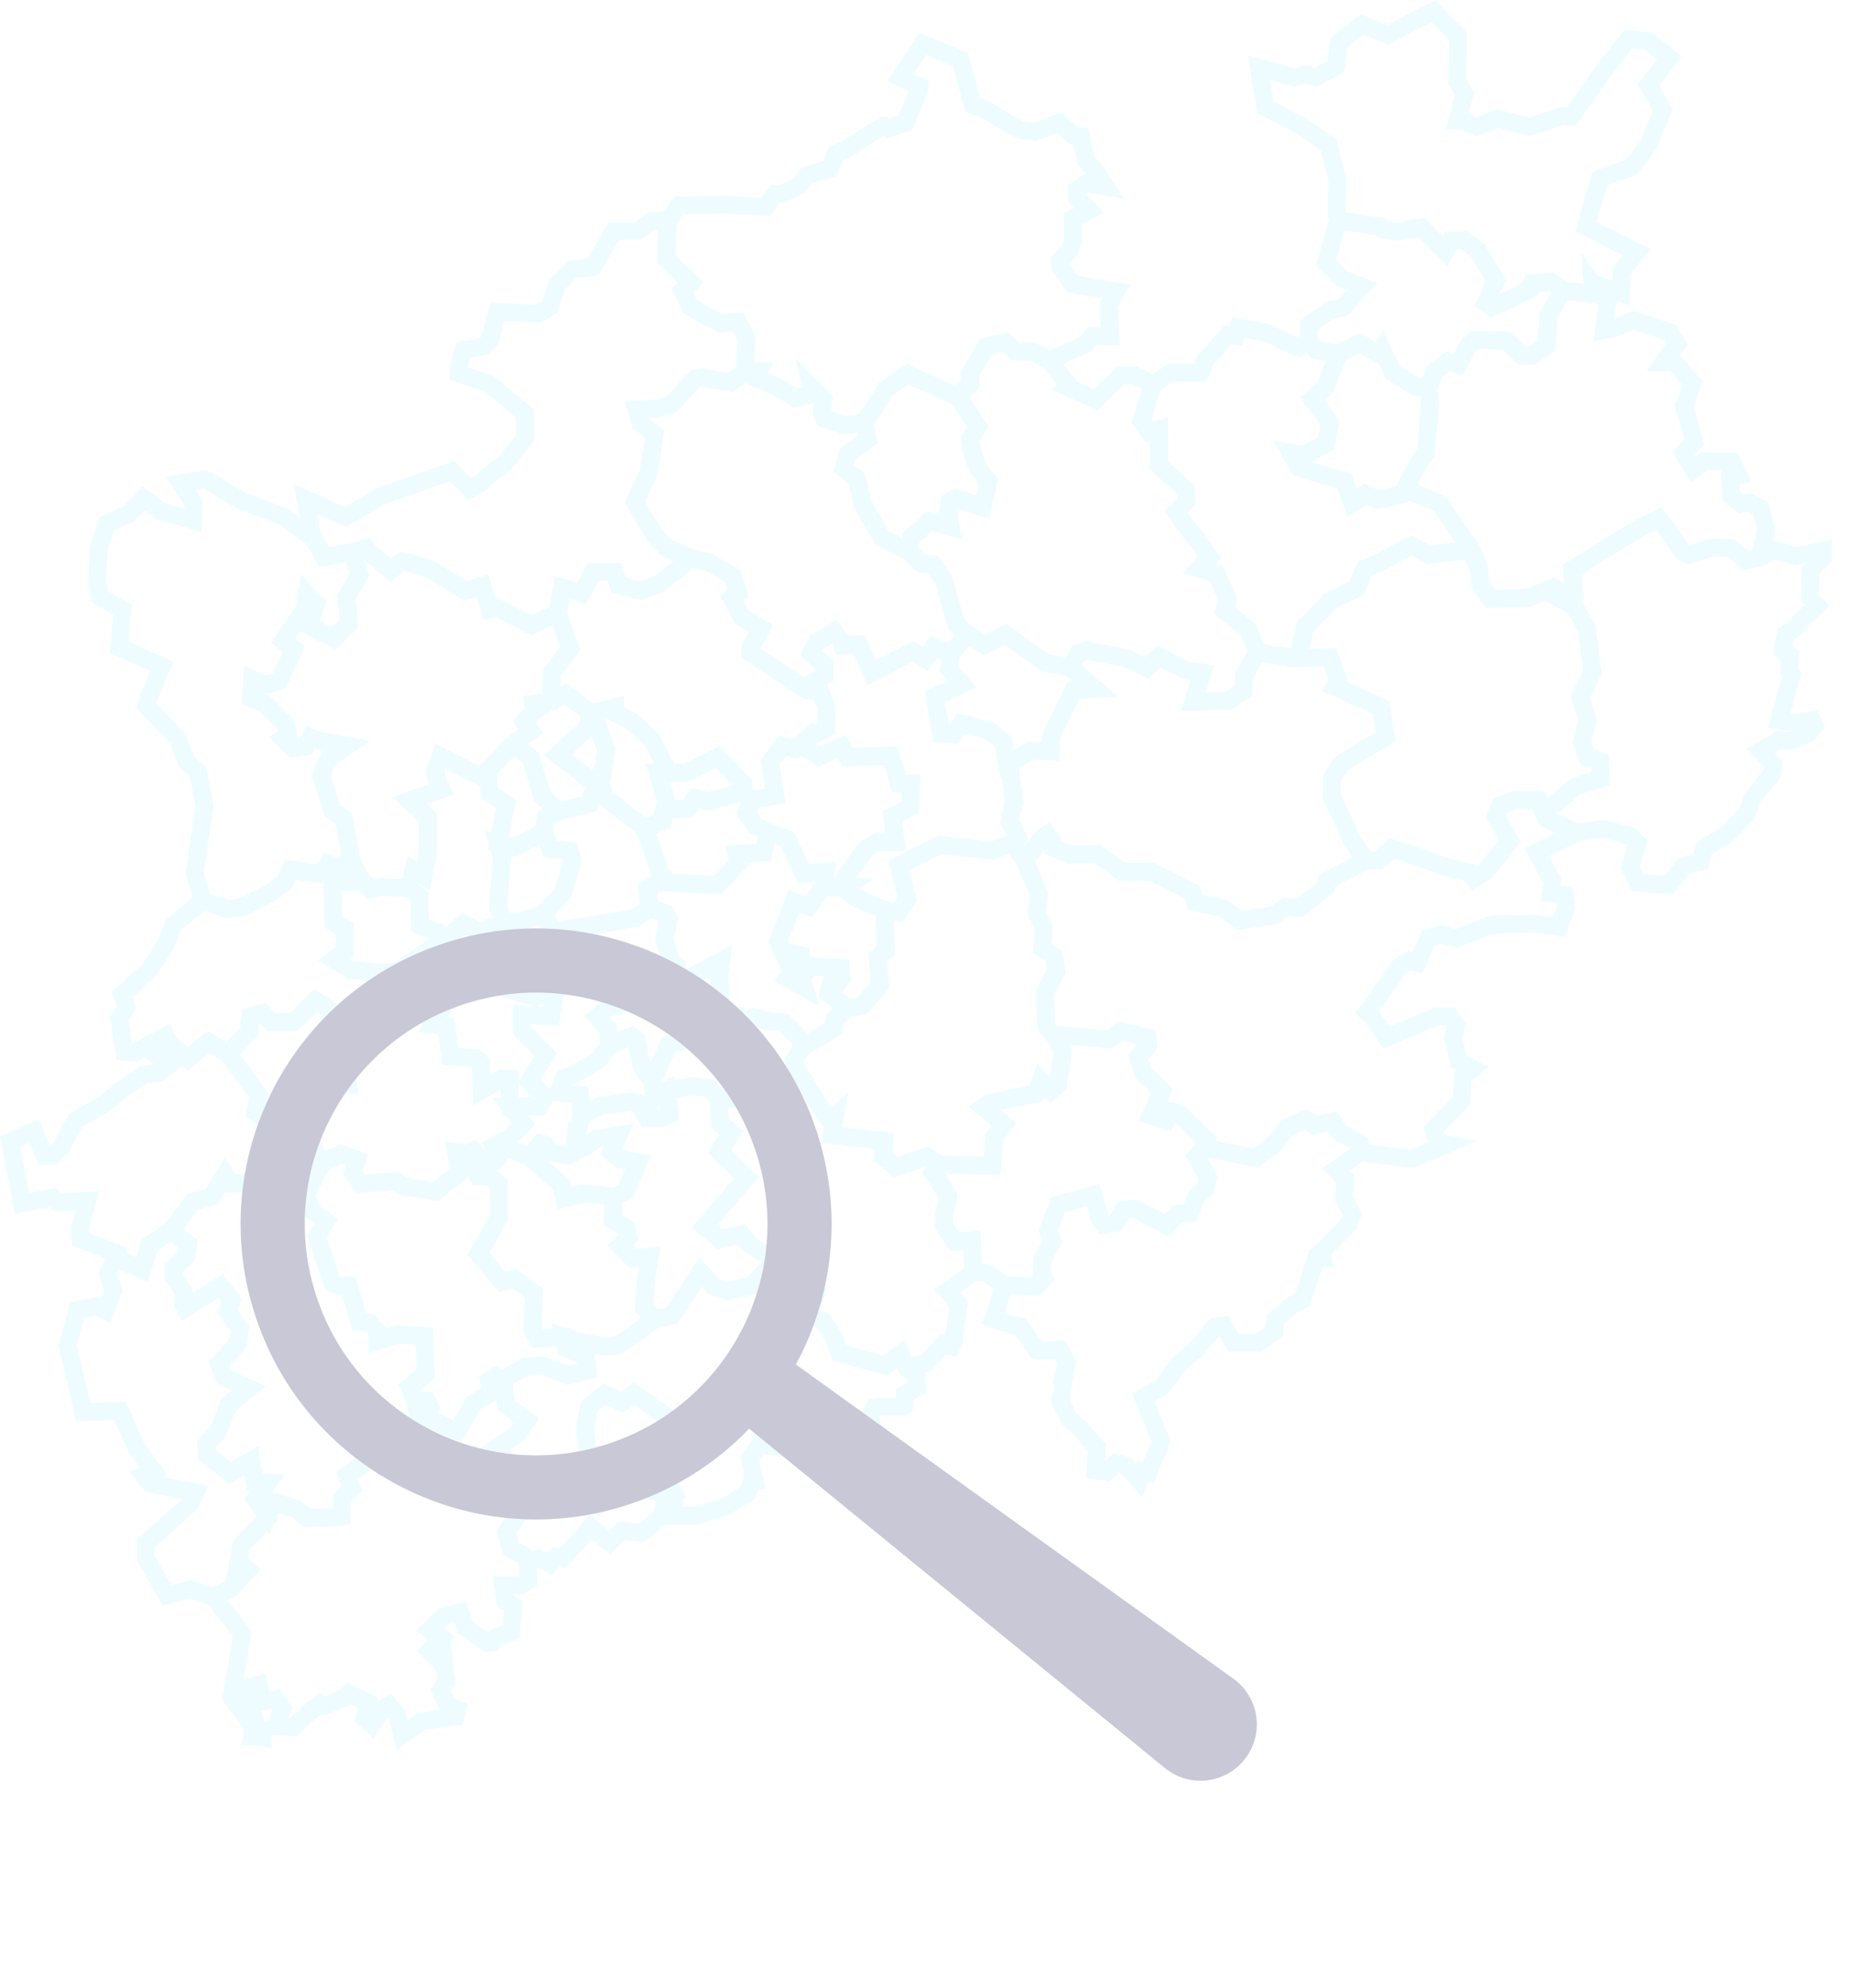 <?xml version="1.0" encoding="UTF-8" standalone="no"?>
<!-- Created with Inkscape (http://www.inkscape.org/) -->

<svg
   width="103.497mm"
   height="111.039mm"
   viewBox="0 0 103.497 111.039"
   version="1.1"
   id="svg962"
   inkscape:version="1.2.2 (b0a8486541, 2022-12-01)"
   sodipodi:docname="abcdj_logo_nrw.svg"
   xmlns:inkscape="http://www.inkscape.org/namespaces/inkscape"
   xmlns:sodipodi="http://sodipodi.sourceforge.net/DTD/sodipodi-0.dtd"
   xmlns="http://www.w3.org/2000/svg"
   xmlns:svg="http://www.w3.org/2000/svg">
  <sodipodi:namedview
     id="namedview964"
     pagecolor="#ffffff"
     bordercolor="#666666"
     borderopacity="1.0"
     inkscape:showpageshadow="2"
     inkscape:pageopacity="0.0"
     inkscape:pagecheckerboard="0"
     inkscape:deskcolor="#d1d1d1"
     inkscape:document-units="mm"
     showgrid="false"
     inkscape:zoom="0.93806818"
     inkscape:cx="511.68988"
     inkscape:cy="385.89945"
     inkscape:window-width="2256"
     inkscape:window-height="1435"
     inkscape:window-x="0"
     inkscape:window-y="0"
     inkscape:window-maximized="1"
     inkscape:current-layer="layer1" />
  <defs
     id="defs959">
    <filter
       y="-0.242"
       height="1.484"
       inkscape:menu-tooltip="Darkens the edge with an inner blur and adds a flexible glow"
       inkscape:menu="Shadows and Glows"
       inkscape:label="Dark and Glow"
       style="color-interpolation-filters:sRGB"
       id="filter59267-0-6-8"
       x="-0.203"
       width="1.406">
      <feGaussianBlur
         stdDeviation="6.144"
         result="result6"
         id="feGaussianBlur59257-4-3-8" />
      <feComposite
         result="result8"
         in="SourceGraphic"
         operator="atop"
         in2="result6"
         id="feComposite59259-0-6-5" />
      <feComposite
         result="result9"
         operator="over"
         in2="SourceAlpha"
         in="result8"
         id="feComposite59261-6-9-2" />
      <feColorMatrix
         values="1 0 0 0 0 0 1 0 0 0 0 0 1 0 0 0 0 0 1 0 "
         result="result10"
         id="feColorMatrix59263-5-1-2" />
      <feBlend
         in="result10"
         mode="normal"
         in2="result6"
         id="feBlend59265-3-0-8" />
    </filter>
  </defs>
  <g
     inkscape:label="Layer 1"
     inkscape:groupmode="layer"
     id="layer1"
     transform="translate(-12.026,-46.507)">
    <g
       transform="matrix(0.028,0,0,0.028,12.512,47.045)"
       id="layer1-8-4-5-1-5-0"
       style="display:inline;opacity:0.835;fill:none;fill-opacity:1;stroke:#ecfcff;stroke-width:35.768;stroke-miterlimit:3.85;stroke-dasharray:none;stroke-opacity:1">
      <polygon
         points="1651.283,5524.602 1675.815,5531.143 1698.71,5511.519 1737.961,5490.259 1739.594,5447.738 1726.512,5416.664 1700.347,5413.393 1692.168,5408.492 1587.505,5339.804 1587.505,5328.353 1608.765,5290.739 1569.514,5267.845 1549.89,5230.231 1562.973,5220.419 1553.161,5187.713 1507.368,5159.911 1468.12,5150.098 1407.613,5200.795 1368.362,5215.51 1324.205,5204.066 1316.031,5177.895 1273.509,5177.895 1250.615,5220.419 1219.542,5210.607 1211.364,5208.968 1203.189,5259.667 1227.72,5329.992 1191.739,5379.049 1188.468,5436.292 1217.904,5421.573 1266.968,5457.549 1266.831,5458.639 1263.698,5486.988 1203.189,5542.589 1278.417,5601.465 1288.228,5603.102 1299.675,5531.143 1271.876,5459.187 1317.665,5447.738 1317.665,5459.187 1350.373,5475.538 1391.259,5513.152 1423.966,5578.57 1458.309,5578.57 1522.09,5547.497 1572.786,5599.832 1571.153,5616.183 1590.777,5632.538 1636.57,5624.359 1626.753,5557.308 "
         transform="translate(-107.745,-4056.293)"
         id="polygon701-4-7-7-2-8-8"
         style="fill:none;fill-opacity:1;stroke:#ecfcff;stroke-width:35.768;stroke-miterlimit:3.85;stroke-dasharray:none;stroke-opacity:1" />
      <polygon
         points="3726.596,5148.46 3702.065,5174.626 3700.43,5228.597 3715.147,5244.952 3680.806,5277.658 3675.9,5287.468 3653.004,5302.188 3646.464,5334.894 3661.179,5344.709 3659.547,5375.778 3664.45,5382.319 3639.923,5473.907 3682.44,5480.447 3688.982,5475.538 3690.619,5475.538 3705.335,5473.907 3710.243,5483.717 3697.16,5500.072 3662.817,5514.791 3639.923,5513.152 3602.307,5534.416 3628.473,5562.215 3625.202,5580.204 3585.951,5629.267 3574.506,5661.974 3533.622,5702.859 3489.466,5729.027 3482.924,5755.192 3448.582,5765.002 3419.141,5802.618 3356.999,5797.712 3342.28,5766.639 3356.999,5719.215 3342.28,5704.497 3288.312,5689.774 3235.979,5697.954 3177.103,5671.791 3170.563,5658.704 3232.707,5606.373 3283.404,5590.017 3281.771,5555.675 3257.24,5547.497 3245.79,5516.425 3257.24,5473.907 3242.52,5428.113 3267.051,5377.416 3255.603,5290.739 3235.979,5256.394 3231.074,5246.583 3226.167,5172.992 3361.904,5089.585 3399.518,5071.598 3448.582,5138.648 3460.027,5143.557 3505.819,5128.838 3543.433,5130.47 3572.869,5155.001 3600.672,5148.46 3628.473,5133.743 3674.262,5146.827 3726.596,5135.379 "
         transform="translate(-107.745,-4056.293)"
         id="polygon703-9-5-4-2-3"
         style="fill:none;fill-opacity:1;stroke:#ecfcff;stroke-width:35.768;stroke-miterlimit:3.85;stroke-dasharray:none;stroke-opacity:1" />
      <polygon
         points="3041.366,5174.626 3043.004,5200.795 3064.264,5231.867 3136.218,5230.231 3190.19,5208.968 3201.635,5217.148 3191.822,5225.326 3231.074,5246.583 3235.979,5256.394 3255.603,5290.739 3267.051,5377.416 3242.52,5428.113 3257.24,5473.907 3245.79,5516.425 3257.24,5547.497 3281.771,5555.675 3283.404,5590.017 3232.707,5606.373 3170.563,5658.704 3159.117,5632.538 3111.691,5632.538 3082.252,5643.986 3074.076,5665.245 3101.875,5714.306 3054.449,5774.814 3031.555,5789.537 3023.38,5778.085 2985.766,5769.913 2892.548,5737.204 2868.015,5729.027 2840.214,5753.557 2814.048,5753.557 2787.882,5714.306 2746.998,5624.359 2746.998,5590.017 2764.985,5560.582 2854.932,5506.611 2845.122,5447.738 2753.541,5406.853 2760.081,5395.407 2743.728,5347.98 2678.311,5349.613 2694.664,5285.835 2745.362,5235.137 2796.058,5210.607 2812.345,5172.992 2812.411,5172.992 2850.025,5155.001 2879.465,5138.648 2905.629,5125.566 2939.972,5143.557 3025.013,5133.743 "
         transform="translate(-107.745,-4056.293)"
         id="polygon705-7-0-6-1-2"
         style="fill:none;fill-opacity:1;stroke:#ecfcff;stroke-width:35.768;stroke-miterlimit:3.85;stroke-dasharray:none;stroke-opacity:1" />
      <polygon
         points="3613.754,5094.492 3600.672,5148.46 3572.869,5155.001 3543.433,5130.47 3505.819,5128.838 3460.027,5143.557 3448.582,5138.648 3399.518,5071.598 3361.904,5089.585 3226.167,5172.992 3231.074,5246.583 3191.822,5225.326 3201.635,5217.148 3190.19,5208.968 3136.218,5230.231 3064.264,5231.867 3043.004,5200.795 3041.366,5174.626 3025.013,5133.743 3023.38,5130.47 2962.868,5042.162 2905.629,5017.632 2887.64,5022.537 2923.619,4953.849 2935.065,4940.767 2943.244,4836.102 2938.337,4811.571 2953.055,4777.228 2979.221,4757.603 2998.848,4764.143 3018.472,4728.163 3031.555,4715.082 3095.334,4716.718 3126.406,4746.154 3146.034,4746.154 3175.47,4726.532 3178.74,4667.656 3208.177,4616.958 3268.689,4623.5 3267.051,4602.239 3296.487,4641.492 3289.946,4695.458 3314.478,4690.552 3348.821,4675.833 3422.413,4700.366 3435.499,4723.259 3409.331,4759.238 3430.591,4759.238 3466.568,4801.758 3450.215,4845.916 3469.838,4919.505 3448.582,4940.767 3468.204,4973.473 3489.466,4957.122 3545.067,4957.122 3558.153,4984.92 3541.796,4988.192 3543.433,5025.805 3563.056,5042.162 3579.41,5038.889 3602.307,5050.338 "
         transform="translate(-107.745,-4056.293)"
         id="polygon707-2-5-7-6-3"
         style="fill:none;fill-opacity:1;stroke:#ecfcff;stroke-width:35.768;stroke-miterlimit:3.85;stroke-dasharray:none;stroke-opacity:1" />
      <polygon
         points="3340.643,4558.084 3325.927,4577.712 3324.29,4621.867 3267.051,4602.239 3268.689,4623.5 3208.177,4616.958 3183.645,4598.969 3146.034,4602.239 3142.759,4613.688 3087.159,4641.492 3065.898,4649.667 3054.449,4641.492 3074.076,4595.698 3038.096,4536.826 3010.294,4515.566 2984.128,4517.199 2972.679,4538.459 2925.255,4491.036 2877.827,4499.212 2848.391,4494.303 2845.122,4489.4 2760.081,4476.313 2756.811,4463.232 2758.444,4397.813 2740.458,4325.86 2691.394,4291.517 2614.532,4250.632 2601.446,4172.133 2671.77,4191.758 2696.302,4185.216 2715.925,4191.758 2755.174,4168.865 2761.714,4121.437 2807.508,4085.457 2858.204,4106.717 2949.785,4059.293 2998.848,4109.99 2997.211,4199.936 3011.93,4224.464 2997.211,4278.433 3008.659,4278.433 3036.462,4289.879 3065.898,4278.433 3077.347,4273.526 3141.126,4289.879 3208.177,4268.621 3224.53,4270.257 3285.042,4183.581 3339.008,4114.894 3379.894,4119.799 3420.779,4152.505 3378.258,4206.477 3407.696,4255.537 3379.894,4322.591 3358.634,4353.662 3342.28,4371.651 3281.771,4392.911 3253.968,4489.4 3355.362,4540.096 "
         transform="translate(-107.745,-4056.293)"
         id="polygon709-0-5-5-0-9"
         style="fill:none;fill-opacity:1;stroke:#ecfcff;stroke-width:35.768;stroke-miterlimit:3.85;stroke-dasharray:none;stroke-opacity:1" />
      <polygon
         points="3074.076,4595.698 3054.449,4641.492 3065.898,4649.667 3087.159,4641.492 3142.759,4613.688 3146.034,4602.239 3183.645,4598.969 3208.177,4616.958 3178.74,4667.656 3175.47,4726.532 3146.034,4746.154 3126.406,4746.154 3095.334,4716.718 3031.555,4715.082 3018.472,4728.163 2998.848,4764.143 2979.221,4757.603 2953.055,4777.228 2938.337,4811.571 2913.808,4808.299 2869.654,4780.498 2846.755,4733.072 2840.214,4742.884 2802.6,4721.623 2760.081,4742.884 2717.56,4736.343 2699.572,4718.353 2701.207,4685.647 2742.091,4656.208 2768.257,4651.303 2807.508,4608.786 2766.622,4592.428 2735.55,4561.354 2760.081,4476.313 2845.122,4489.4 2848.391,4494.303 2877.827,4499.212 2925.255,4491.036 2972.679,4538.459 2984.128,4517.199 3010.294,4515.566 3038.096,4536.826 "
         transform="translate(-107.745,-4056.293)"
         id="polygon711-1-8-5-8-9"
         style="fill:none;fill-opacity:1;stroke:#ecfcff;stroke-width:35.768;stroke-miterlimit:3.85;stroke-dasharray:none;stroke-opacity:1" />
      <polygon
         points="2923.619,4953.849 2887.64,5022.537 2838.579,5033.985 2814.048,5022.537 2787.882,5040.527 2771.527,4996.371 2681.581,4970.203 2665.228,4940.767 2693.029,4945.673 2735.55,4921.142 2743.728,4880.258 2707.747,4832.831 2733.913,4809.933 2760.081,4742.884 2802.6,4721.623 2840.214,4742.884 2846.755,4733.072 2869.654,4780.498 2913.808,4808.299 2938.337,4811.571 2943.244,4836.102 2935.065,4940.767 "
         transform="translate(-107.745,-4056.293)"
         id="polygon713-2-4-0-4-1"
         style="fill:none;fill-opacity:1;stroke:#ecfcff;stroke-width:35.768;stroke-miterlimit:3.85;stroke-dasharray:none;stroke-opacity:1" />
      <polygon
         points="2382.306,4898.249 2367.586,4876.987 2390.481,4803.392 2426.462,4780.498 2467.346,4780.498 2485.333,4780.498 2493.511,4757.603 2539.304,4705.269 2555.657,4706.907 2560.562,4690.552 2616.166,4700.366 2660.321,4721.623 2679.945,4729.799 2699.572,4718.353 2717.56,4736.343 2760.081,4742.884 2733.913,4809.933 2707.747,4832.831 2743.728,4880.258 2735.55,4921.142 2693.029,4945.673 2665.228,4940.767 2681.581,4970.203 2771.527,4996.371 2787.882,5040.527 2814.048,5022.537 2838.579,5033.985 2887.64,5022.537 2905.629,5017.632 2962.868,5042.162 3023.38,5130.47 3025.013,5133.743 2939.972,5143.557 2905.629,5125.566 2879.465,5138.648 2850.025,5155.001 2812.411,5172.992 2812.345,5172.992 2796.058,5210.607 2745.362,5235.137 2694.664,5285.835 2678.311,5349.613 2627.614,5343.074 2598.175,5338.166 2580.188,5292.375 2532.763,5254.762 2539.304,5231.867 2516.405,5181.169 2482.062,5171.354 2503.323,5148.46 2436.273,5058.516 2457.534,5037.254 2455.896,5014.358 2401.929,4965.298 2401.929,4893.339 "
         transform="translate(-107.745,-4056.293)"
         id="polygon715-1-7-5-7-2"
         style="fill:none;fill-opacity:1;stroke:#ecfcff;stroke-width:35.768;stroke-miterlimit:3.85;stroke-dasharray:none;stroke-opacity:1" />
      <polygon
         points="1983.27,5370.805 1986.541,5341.435 2020.884,5302.188 2055.227,5323.449 2096.113,5302.188 2176.244,5359.426 2225.308,5367.603 2276.005,5411.759 2231.848,5413.393 2187.695,5504.975 2186.058,5536.047 2146.808,5534.416 2102.654,5558.946 2099.383,5560.582 2091.204,5516.425 2065.04,5495.164 2007.801,5480.447 1993.082,5501.705 1966.917,5500.072 1955.468,5426.48 2009.436,5401.947 "
         transform="translate(-107.745,-4056.293)"
         id="polygon717-2-0-2-8-7"
         style="fill:none;fill-opacity:1;stroke:#ecfcff;stroke-width:35.768;stroke-miterlimit:3.85;stroke-dasharray:none;stroke-opacity:1" />
      <polygon
         points="2598.175,5338.166 2572.009,5385.594 2570.373,5415.031 2540.937,5434.652 2470.616,5436.292 2488.604,5379.049 2455.896,5374.144 2401.929,5346.344 2377.399,5369.239 2336.514,5349.613 2258.014,5334.894 2241.662,5339.804 2225.308,5367.603 2176.244,5359.426 2096.113,5302.188 2055.227,5323.449 2020.884,5302.188 1997.987,5282.563 1973.457,5195.886 1952.196,5163.179 1929.302,5161.544 1903.134,5135.379 1908.042,5109.213 1944.018,5076.501 1986.541,5087.953 1981.633,5061.787 1984.904,5037.254 1996.352,5030.713 2050.32,5048.703 2061.77,4996.371 2040.508,4970.203 2029.059,4935.862 2025.789,4912.965 2040.508,4888.433 2002.893,4829.561 2025.789,4801.758 2024.155,4785.406 2056.862,4728.163 2096.113,4719.991 2115.737,4737.98 2150.081,4737.98 2182.787,4755.965 2217.13,4798.488 2213.862,4806.664 2276.005,4834.465 2326.701,4785.406 2352.867,4785.406 2390.481,4803.392 2367.586,4876.987 2382.306,4898.249 2401.929,4893.339 2401.929,4965.298 2455.896,5014.358 2457.534,5037.254 2436.273,5058.516 2503.323,5148.46 2482.062,5171.354 2516.405,5181.169 2539.304,5231.867 2532.763,5254.762 2580.188,5292.375 "
         transform="translate(-107.745,-4056.293)"
         id="polygon719-4-8-0-1-7"
         style="fill:none;fill-opacity:1;stroke:#ecfcff;stroke-width:35.768;stroke-miterlimit:3.85;stroke-dasharray:none;stroke-opacity:1" />
      <polygon
         points="2096.113,4719.991 2056.862,4728.163 2024.155,4785.406 2025.789,4801.758 2002.893,4829.561 1901.5,4783.769 1857.345,4813.208 1836.085,4847.546 1813.189,4880.258 1773.938,4885.163 1734.691,4872.081 1729.783,4858.997 1733.053,4832.831 1710.159,4809.933 1713.431,4823.021 1677.452,4831.196 1639.839,4808.299 1597.319,4790.309 1603.86,4777.228 1576.056,4777.228 1579.327,4711.812 1562.973,4679.105 1528.63,4682.375 1487.746,4661.116 1466.485,4648.033 1451.768,4616.958 1468.12,4600.606 1419.058,4553.178 1422.329,4476.313 1445.227,4446.878 1530.268,4445.245 1538.444,4445.245 1616.943,4450.147 1636.57,4423.984 1649.653,4423.984 1685.628,4405.995 1700.347,4386.371 1746.137,4373.288 1757.585,4343.848 1782.116,4332.4 1842.626,4293.151 1849.166,4289.879 1854.075,4288.249 1862.249,4293.151 1896.592,4281.705 1922.76,4219.561 1924.396,4209.749 1886.781,4191.758 1930.936,4124.708 2006.163,4155.776 2030.696,4245.724 2065.04,4260.444 2097.747,4281.705 2127.185,4296.42 2154.984,4299.692 2204.048,4281.705 2231.848,4307.871 2246.57,4309.504 2256.382,4356.929 2272.734,4374.92 2295.629,4409.263 2256.382,4402.722 2238.391,4415.804 2238.391,4432.159 2262.922,4456.691 2230.214,4473.044 2230.214,4518.835 2225.308,4535.188 2204.048,4558.084 2205.685,4571.168 2230.214,4603.875 2316.889,4618.596 2302.17,4644.76 2305.441,4708.541 2269.464,4706.907 2256.382,4723.259 2182.787,4755.965 2150.081,4737.98 2115.737,4737.98 "
         transform="translate(-107.745,-4056.293)"
         id="polygon721-5-6-7-7-6"
         style="fill:none;fill-opacity:1;stroke:#ecfcff;stroke-width:35.768;stroke-miterlimit:3.85;stroke-dasharray:none;stroke-opacity:1" />
      <polygon
         points="1901.5,4783.769 2002.893,4829.561 2040.508,4888.433 2025.789,4912.965 2029.059,4935.862 2040.508,4970.203 2061.77,4996.371 2050.32,5048.703 1996.352,5030.713 1984.904,5037.254 1981.633,5061.787 1986.541,5087.953 1944.018,5076.501 1908.042,5109.213 1903.134,5135.379 1890.051,5130.47 1849.166,5109.213 1811.552,5042.162 1800.106,4993.098 1773.938,4971.838 1780.48,4944.038 1821.364,4912.965 1813.189,4880.258 1836.085,4847.546 1857.345,4813.208 "
         transform="translate(-107.745,-4056.293)"
         id="polygon723-4-1-7-0-1"
         style="fill:none;fill-opacity:1;stroke:#ecfcff;stroke-width:35.768;stroke-miterlimit:3.85;stroke-dasharray:none;stroke-opacity:1" />
      <polygon
         points="1829.543,5379.049 1803.378,5321.812 1770.668,5325.083 1767.398,5315.27 1754.315,5297.28 1719.971,5318.542 1708.522,5339.804 1734.691,5364.333 1734.691,5385.594 1692.168,5408.492 1587.505,5339.804 1587.505,5328.353 1608.765,5290.739 1569.514,5267.845 1549.89,5230.231 1562.973,5220.419 1553.161,5187.713 1507.368,5159.911 1468.12,5150.098 1420.695,5130.47 1397.8,5107.577 1356.916,5038.889 1384.715,4978.379 1396.164,4903.152 1368.362,4881.89 1360.187,4854.092 1396.164,4852.456 1428.873,4844.277 1477.934,4791.947 1491.016,4790.309 1548.253,4800.122 1576.056,4777.228 1603.86,4777.228 1597.319,4790.309 1639.839,4808.299 1677.452,4831.196 1713.431,4823.021 1710.159,4809.933 1733.053,4832.831 1729.783,4858.997 1734.691,4872.081 1773.938,4885.163 1813.189,4880.258 1821.364,4912.965 1780.48,4944.038 1773.938,4971.838 1800.106,4993.098 1811.552,5042.162 1849.166,5109.213 1890.051,5130.47 1903.134,5135.379 1929.302,5161.544 1952.196,5163.179 1973.457,5195.886 1997.987,5282.563 2020.884,5302.188 1986.541,5341.435 1952.196,5328.353 1935.844,5351.25 1911.313,5336.533 "
         transform="translate(-107.745,-4056.293)"
         id="polygon725-0-6-9-4-4"
         style="fill:none;fill-opacity:1;stroke:#ecfcff;stroke-width:35.768;stroke-miterlimit:3.85;stroke-dasharray:none;stroke-opacity:1" />
      <polygon
         points="1073.992,5886.022 1049.461,5897.469 1015.118,5879.482 980.776,5908.92 972.596,5902.375 928.44,5882.753 926.807,5825.51 907.183,5809.159 915.361,5773.18 934.984,5784.625 943.16,5742.108 943.16,5666.88 907.183,5634.174 970.963,5611.278 957.881,5578.57 969.325,5545.859 1020.027,5572.027 1064.181,5593.291 1067.452,5619.456 1100.157,5640.715 1083.804,5719.215 1091.98,5745.38 1083.804,5846.773 1096.887,5882.753 "
         transform="translate(-107.745,-4056.293)"
         id="polygon737-4-4-7-6-0"
         style="fill:none;fill-opacity:1;stroke:#ecfcff;stroke-width:35.768;stroke-miterlimit:3.85;stroke-dasharray:none;stroke-opacity:1" />
      <polygon
         points="1173.75,5861.492 1096.887,5882.753 1083.804,5846.773 1091.98,5745.38 1083.804,5719.215 1116.511,5727.389 1175.386,5696.314 1188.468,5730.659 1226.083,5733.929 1232.624,5753.557 1213.001,5818.97 "
         transform="translate(-107.745,-4056.293)"
         id="polygon739-4-3-5-9-5"
         style="fill:none;fill-opacity:1;stroke:#ecfcff;stroke-width:35.768;stroke-miterlimit:3.85;stroke-dasharray:none;stroke-opacity:1" />
      <polygon
         points="1100.157,5640.715 1067.452,5619.456 1064.181,5593.291 1064.181,5572.027 1114.878,5521.332 1149.221,5549.134 1172.115,5625.997 1204.821,5655.43 1178.657,5668.515 1175.386,5696.314 1116.511,5727.389 1083.804,5719.215 "
         transform="translate(-107.745,-4056.293)"
         id="polygon741-6-5-3-5-8"
         style="fill:none;fill-opacity:1;stroke:#ecfcff;stroke-width:35.768;stroke-miterlimit:3.85;stroke-dasharray:none;stroke-opacity:1" />
      <polygon
         points="1114.878,5521.332 1149.221,5495.164 1136.134,5477.176 1155.762,5455.916 1154.125,5441.198 1188.468,5436.292 1217.904,5421.573 1266.968,5457.549 1266.831,5458.639 1263.698,5486.988 1203.189,5542.589 1278.417,5601.465 1265.333,5640.715 1204.821,5655.43 1172.115,5625.997 1149.221,5549.134 "
         transform="translate(-107.745,-4056.293)"
         id="polygon743-4-5-9-3-7"
         style="fill:none;fill-opacity:1;stroke:#ecfcff;stroke-width:35.768;stroke-miterlimit:3.85;stroke-dasharray:none;stroke-opacity:1" />
      <polygon
         points="1356.916,5868.033 1270.238,5882.753 1195.01,5894.2 1173.75,5861.492 1213.001,5818.97 1232.624,5753.557 1226.083,5733.929 1188.468,5730.659 1175.386,5696.314 1178.657,5668.515 1204.821,5655.43 1265.333,5640.715 1278.417,5601.465 1288.228,5603.102 1298.041,5627.627 1376.539,5689.774 1407.613,5779.723 1401.07,5799.346 1381.445,5810.794 1386.352,5850.042 "
         transform="translate(-107.745,-4056.293)"
         id="polygon745-1-1-9-2-2"
         style="fill:none;fill-opacity:1;stroke:#ecfcff;stroke-width:35.768;stroke-miterlimit:3.85;stroke-dasharray:none;stroke-opacity:1" />
      <polygon
         points="2379.035,6106.8 2325.065,6093.718 2302.17,6110.071 2205.685,6101.894 2199.14,6111.708 2177.882,6085.542 2174.612,6018.491 2197.506,5974.334 2192.597,5944.896 2169.704,5928.542 2172.974,5889.293 2158.255,5858.223 2163.163,5820.608 2133.727,5751.92 2171.341,5706.127 2179.516,5701.224 2189.328,5714.306 2190.964,5727.389 2223.671,5742.108 2280.91,5740.47 2328.338,5776.453 2387.211,5776.453 2468.979,5817.335 2473.887,5836.961 2529.488,5848.412 2563.832,5872.94 2630.885,5863.125 2657.051,5845.138 2683.216,5848.412 2735.55,5805.888 2737.186,5794.441 2814.048,5753.557 2840.214,5753.557 2868.015,5729.027 2892.548,5737.204 2985.766,5769.913 3023.38,5778.085 3031.555,5789.537 3054.449,5774.814 3101.875,5714.306 3074.076,5665.245 3082.252,5643.986 3111.691,5632.538 3159.117,5632.538 3170.563,5658.704 3177.103,5671.791 3235.979,5697.954 3155.847,5737.204 3186.919,5794.441 3183.645,5818.97 3211.447,5822.244 3214.717,5846.773 3200.002,5886.022 3152.576,5879.482 3067.536,5881.118 2995.577,5908.92 2964.505,5900.74 2939.972,5908.92 2917.078,5957.981 2900.725,5953.073 2882.735,5964.522 2832.039,6036.476 2817.319,6056.104 2828.768,6067.551 2856.567,6106.8 2956.326,6064.278 2982.495,6064.278 2995.577,6082.269 2989.036,6106.8 3000.482,6154.228 3028.285,6168.948 3008.659,6185.3 3005.389,6232.721 2949.785,6289.963 2957.963,6316.128 2975.951,6319.402 2930.161,6339.029 2905.629,6348.834 2804.237,6335.753 2802.6,6317.765 2763.352,6296.504 2748.631,6273.607 2711.018,6281.785 2694.664,6270.34 2657.051,6286.697 2634.156,6317.765 2594.905,6347.206 2491.877,6325.948 2496.782,6311.225 2441.177,6257.258 2424.825,6253.985 2416.649,6271.976 2385.576,6262.163 2408.471,6213.098 2370.858,6177.124 2361.045,6146.047 2380.669,6121.519 "
         transform="translate(-107.745,-4056.293)"
         id="polygon1173-5-9-4-9-6"
         style="fill:none;fill-opacity:1;stroke:#ecfcff;stroke-width:35.768;stroke-miterlimit:3.85;stroke-dasharray:none;stroke-opacity:1" />
      <polygon
         points="2114.099,5639.078 2102.654,5558.946 2146.808,5534.416 2186.058,5536.047 2187.695,5504.975 2231.848,5413.393 2276.005,5411.759 2225.308,5367.603 2241.662,5339.804 2258.014,5334.894 2336.514,5349.613 2377.399,5369.239 2401.929,5346.344 2455.896,5374.144 2488.604,5379.049 2470.616,5436.292 2540.937,5434.652 2570.373,5415.031 2572.009,5385.594 2598.175,5338.166 2627.614,5343.074 2678.311,5349.613 2743.728,5347.98 2760.081,5395.407 2753.541,5406.853 2845.122,5447.738 2854.932,5506.611 2764.985,5560.582 2746.998,5590.017 2746.998,5624.359 2787.882,5714.306 2814.048,5753.557 2737.186,5794.441 2735.55,5805.888 2683.216,5848.412 2657.051,5845.138 2630.885,5863.125 2563.832,5872.94 2529.488,5848.412 2473.887,5836.961 2468.979,5817.335 2387.211,5776.453 2328.338,5776.453 2280.91,5740.47 2223.671,5742.108 2190.964,5727.389 2189.328,5714.306 2179.516,5701.224 2171.341,5706.127 2133.727,5751.92 2109.195,5719.215 2120.64,5707.764 2104.287,5675.058 2107.558,5657.068 "
         transform="translate(-107.745,-4056.293)"
         id="polygon1211-3-3-9-4-0"
         style="fill:none;fill-opacity:1;stroke:#ecfcff;stroke-width:35.768;stroke-miterlimit:3.85;stroke-dasharray:none;stroke-opacity:1" />
      <polygon
         points="2380.669,6975.192 2369.223,6971.923 2362.678,6989.911 2336.514,6960.479 2316.889,6955.568 2297.265,6973.559 2276.005,6970.286 2277.638,6922.86 2266.195,6911.413 2249.839,6891.792 2222.037,6865.625 2205.685,6831.283 2213.862,6780.583 2212.226,6780.583 2218.767,6756.052 2205.685,6729.879 2168.07,6731.517 2158.255,6729.879 2125.548,6682.456 2092.841,6675.915 2071.581,6667.743 2094.476,6600.688 2156.621,6603.961 2171.341,6587.602 2168.07,6582.7 2169.704,6549.993 2189.328,6514.011 2181.154,6492.752 2200.779,6440.421 2271.096,6420.796 2284.18,6468.224 2292.359,6479.668 2315.252,6476.402 2331.609,6450.238 2354.433,6448.598 2418.217,6481.306 2439.474,6458.407 2439.543,6458.407 2464.076,6456.778 2477.159,6422.433 2493.511,6409.352 2500.053,6386.453 2477.159,6343.93 2491.877,6325.948 2594.905,6347.206 2634.156,6317.765 2657.051,6286.697 2694.664,6270.34 2711.018,6281.785 2748.631,6273.607 2763.352,6296.504 2802.6,6317.765 2804.237,6335.753 2755.174,6370.097 2773.164,6388.089 2771.527,6428.974 2787.882,6460.044 2782.975,6476.402 2725.737,6535.274 2729.008,6546.717 2715.925,6546.717 2688.124,6630.125 2668.5,6639.938 2634.156,6669.374 2632.519,6692.27 2601.446,6715.169 2550.749,6715.169 2531.126,6680.827 2514.773,6682.456 2475.522,6729.879 2442.815,6756.052 2408.471,6803.479 2370.858,6824.742 2406.834,6911.413 "
         transform="translate(-107.745,-4056.293)"
         id="polygon1219-9-6-1-1-2"
         style="fill:none;fill-opacity:1;stroke:#ecfcff;stroke-width:35.768;stroke-miterlimit:3.85;stroke-dasharray:none;stroke-opacity:1" />
      <polygon
         points="2094.476,6600.688 2058.497,6576.159 2032.329,6574.521 2029.059,6510.746 1994.716,6514.011 1973.457,6481.306 1973.457,6461.681 1981.633,6422.433 1952.196,6376.638 1965.279,6360.287 2069.945,6361.917 2073.216,6306.321 2092.841,6280.146 2051.957,6245.812 2063.404,6237.633 2156.621,6218.008 2166.433,6191.841 2186.058,6213.098 2200.779,6200.016 2210.588,6134.603 2199.14,6111.708 2205.685,6101.894 2302.17,6110.071 2325.065,6093.718 2379.035,6106.8 2380.669,6121.519 2361.045,6146.047 2370.858,6177.124 2408.471,6213.098 2385.576,6262.163 2416.649,6271.976 2424.825,6253.985 2441.177,6257.258 2496.782,6311.225 2491.877,6325.948 2477.159,6343.93 2500.053,6386.453 2493.511,6409.352 2477.159,6422.433 2464.076,6456.778 2439.543,6458.407 2439.474,6458.407 2418.217,6481.306 2354.433,6448.598 2331.609,6450.238 2315.252,6476.402 2292.359,6479.668 2284.18,6468.224 2271.096,6420.796 2200.779,6440.421 2181.154,6492.752 2189.328,6514.011 2169.704,6549.993 2168.07,6582.7 2171.341,6587.602 2156.621,6603.961 "
         transform="translate(-107.745,-4056.293)"
         id="polygon1263-0-0-5-6-7"
         style="fill:none;fill-opacity:1;stroke:#ecfcff;stroke-width:35.768;stroke-miterlimit:3.85;stroke-dasharray:none;stroke-opacity:1" />
      <polygon
         points="2199.14,6111.708 2210.588,6134.603 2200.779,6200.016 2186.058,6213.098 2166.433,6191.841 2156.621,6218.008 2063.404,6237.633 2051.957,6245.812 2092.841,6280.146 2073.216,6306.321 2069.945,6361.917 1965.279,6360.287 1939.114,6343.93 1876.968,6365.193 1860.615,6350.472 1852.438,6343.93 1854.075,6312.862 1749.407,6301.41 1755.951,6262.163 1746.137,6270.34 1734.691,6258.893 1680.723,6170.583 1674.182,6152.591 1690.535,6126.423 1752.677,6088.81 1755.951,6069.187 1780.48,6047.926 1809.919,6043.022 1845.896,6002.138 1840.992,5946.533 1857.345,5933.451 1854.075,5851.679 1881.877,5856.584 1899.862,5830.419 1883.51,5763.372 1899.862,5755.192 1944.018,5732.295 1966.917,5722.483 2068.311,5733.929 2109.195,5719.215 2133.727,5751.92 2163.163,5820.608 2158.255,5858.223 2172.974,5889.293 2169.704,5928.542 2192.597,5944.896 2197.506,5974.334 2174.612,6018.491 2177.882,6085.542 "
         transform="translate(-107.745,-4056.293)"
         id="polygon1281-7-9-9-6-2"
         style="fill:none;fill-opacity:1;stroke:#ecfcff;stroke-width:35.768;stroke-miterlimit:3.85;stroke-dasharray:none;stroke-opacity:1" />
      <polygon
         points="1780.48,5805.888 1773.938,5791.167 1818.094,5729.027 1842.626,5715.942 1876.968,5715.942 1870.428,5665.245 1906.405,5647.256 1908.042,5599.832 1883.51,5599.832 1867.156,5544.225 1780.48,5547.497 1769.035,5526.233 1724.879,5545.859 1700.347,5531.143 1698.71,5511.519 1737.961,5490.259 1739.594,5447.738 1726.512,5416.664 1700.347,5413.393 1692.168,5408.492 1734.691,5385.594 1734.691,5364.333 1708.522,5339.804 1719.971,5318.542 1754.315,5297.28 1767.398,5315.27 1770.668,5325.083 1803.378,5321.812 1829.543,5379.049 1911.313,5336.533 1935.844,5351.25 1952.196,5328.353 1986.541,5341.435 1983.27,5370.805 2009.436,5401.947 1955.468,5426.48 1966.917,5500.072 1993.082,5501.705 2007.801,5480.447 2065.04,5495.164 2091.204,5516.425 2099.383,5560.582 2102.654,5558.946 2114.099,5639.078 2107.558,5657.068 2104.287,5675.058 2120.64,5707.764 2109.195,5719.215 2068.311,5733.929 1966.917,5722.483 1944.018,5732.295 1899.862,5755.192 1883.51,5763.372 1899.862,5830.419 1881.877,5856.584 1854.075,5851.679 1801.741,5830.419 1773.938,5810.794 "
         transform="translate(-107.745,-4056.293)"
         id="polygon1291-2-3-8-0-3"
         style="fill:none;fill-opacity:1;stroke:#ecfcff;stroke-width:35.768;stroke-miterlimit:3.85;stroke-dasharray:none;stroke-opacity:1" />
      <polygon
         points="1703.617,6577.795 1670.908,6551.629 1641.472,6546.717 1610.402,6535.274 1587.505,6520.553 1569.514,6499.293 1526.997,6509.108 1495.924,6482.943 1579.327,6386.453 1525.362,6334.125 1530.268,6324.306 1549.89,6296.504 1526.997,6278.518 1523.725,6229.457 1549.89,6227.821 1561.34,6177.124 1553.161,6136.237 1566.243,6082.269 1594.046,6065.917 1625.118,6074.092 1652.921,6075.728 1687.265,6110.071 1690.535,6126.423 1674.182,6152.591 1680.723,6170.583 1734.691,6258.893 1746.137,6270.34 1755.951,6262.163 1749.407,6301.41 1854.075,6312.862 1852.438,6343.93 1860.615,6350.472 1876.968,6365.193 1939.114,6343.93 1965.279,6360.287 1952.196,6376.638 1981.633,6422.433 1973.457,6461.681 1973.457,6481.306 1994.716,6514.011 2029.059,6510.746 2032.329,6574.521 1980,6612.138 2002.893,6638.305 1991.445,6718.435 2002.893,6726.615 1971.821,6718.435 1945.656,6747.875 1937.478,6756.052 1898.23,6762.593 1886.781,6738.06 1857.345,6760.959 1765.763,6736.429 1752.677,6703.716 1731.419,6671.01 1701.981,6661.202 1719.971,6612.138 "
         transform="translate(-107.745,-4056.293)"
         id="polygon1299-5-5-3-2-2"
         style="fill:none;fill-opacity:1;stroke:#ecfcff;stroke-width:35.768;stroke-miterlimit:3.85;stroke-dasharray:none;stroke-opacity:1" />
      <polygon
         points="1109.97,7127.285 1100.157,7092.939 1132.864,7047.15 1118.148,7027.528 1088.71,7017.712 1093.618,6940.854 1077.264,6927.763 1121.419,6898.333 1141.042,6870.528 1100.157,6839.454 1093.618,6788.759 1139.406,6762.593 1173.75,6760.959 1222.812,6780.583 1262.06,6770.767 1258.789,6742.97 1219.542,6726.615 1214.634,6703.716 1237.532,6711.895 1296.404,6723.339 1324.205,6720.074 1396.164,6669.374 1430.506,6661.202 1487.746,6574.521 1515.547,6603.961 1541.713,6612.138 1543.35,6612.138 1589.138,6602.325 1641.472,6546.717 1670.908,6551.629 1703.617,6577.795 1719.971,6612.138 1701.981,6661.202 1731.419,6671.01 1752.677,6703.716 1765.763,6736.429 1857.345,6760.959 1886.781,6738.06 1898.23,6762.593 1917.853,6778.946 1919.49,6801.842 1919.49,6805.111 1894.959,6818.202 1894.959,6841.091 1893.322,6842.726 1849.166,6842.726 1834.447,6844.364 1824.635,6860.713 1829.543,6877.071 1823.002,6886.879 1791.928,6881.976 1767.398,6885.25 1747.774,6903.237 1733.053,6899.969 1710.159,6917.958 1669.276,6927.763 1607.128,6917.958 1585.867,6945.755 1595.684,6989.911 1592.412,6989.911 1590.777,6989.911 1582.597,7014.445 1538.444,7042.249 1479.57,7060.236 1433.779,7060.236 1435.414,7017.712 1427.237,7001.364 1394.53,6931.04 1437.049,6875.432 1355.279,6816.563 1330.748,6834.547 1307.853,6823.104 1296.404,6818.202 1265.333,6842.726 1257.155,6888.517 1266.968,6971.923 1258.789,6991.546 1247.344,6986.645 1247.344,7002.994 1284.958,7038.972 1330.748,6999.725 1404.342,7012.806 1419.058,7029.167 1410.883,7058.596 1394.53,7074.954 1368.362,7094.579 1330.748,7089.672 1306.219,7114.202 1268.606,7083.132 1213.001,7145.277 1199.918,7142 1186.836,7156.723 1165.574,7145.277 1142.68,7151.818 1136.134,7140.366 "
         transform="translate(-107.745,-4056.293)"
         id="polygon1305-9-3-0-3-2"
         style="fill:none;fill-opacity:1;stroke:#ecfcff;stroke-width:35.768;stroke-miterlimit:3.85;stroke-dasharray:none;stroke-opacity:1" />
      <polygon
         points="1870.428,5665.245 1876.968,5715.942 1842.626,5715.942 1818.094,5729.027 1773.938,5791.167 1780.48,5805.888 1733.053,5805.888 1737.961,5776.453 1693.805,5779.723 1661.097,5711.037 1621.848,5696.314 1597.319,5684.872 1579.327,5658.704 1590.777,5632.538 1636.57,5624.359 1626.753,5557.308 1651.283,5524.602 1675.815,5531.143 1698.71,5511.519 1700.347,5531.143 1724.879,5545.859 1769.035,5526.233 1780.48,5547.497 1867.156,5544.225 1883.51,5599.832 1908.042,5599.832 1906.405,5647.256 "
         transform="translate(-107.745,-4056.293)"
         id="polygon1309-9-4-9-3-8"
         style="fill:none;fill-opacity:1;stroke:#ecfcff;stroke-width:35.768;stroke-miterlimit:3.85;stroke-dasharray:none;stroke-opacity:1" />
      <polygon
         points="1703.617,5964.522 1690.535,5990.69 1695.44,6007.042 1662.736,5989.051 1687.265,5957.981 1687.265,5943.26 1662.736,5938.354 1657.825,5948.167 1643.111,5913.823 1674.182,5835.327 1703.617,5845.138 1733.053,5805.888 1780.48,5805.888 1773.938,5810.794 1801.741,5830.419 1854.075,5851.679 1857.345,5933.451 1840.992,5946.533 1845.896,6002.138 1809.919,6043.022 1780.48,6047.926 1742.865,6018.491 1747.774,6000.5 1757.585,6003.771 1769.035,5989.051 1767.398,5967.794 "
         transform="translate(-107.745,-4056.293)"
         id="polygon1315-8-4-0-5-9"
         style="fill:none;fill-opacity:1;stroke:#ecfcff;stroke-width:35.768;stroke-miterlimit:3.85;stroke-dasharray:none;stroke-opacity:1" />
      <polygon
         points="1767.398,5967.794 1769.035,5989.051 1757.585,6003.771 1747.774,6000.5 1742.865,6018.491 1780.48,6047.926 1755.951,6069.187 1752.677,6088.81 1690.535,6126.423 1687.265,6110.071 1652.921,6075.728 1625.118,6074.092 1594.046,6065.917 1566.243,6082.269 1561.34,6062.646 1528.63,6054.467 1525.362,5977.606 1528.63,5954.708 1459.944,5990.69 1440.32,5984.147 1440.32,5964.522 1430.506,5959.617 1415.788,5910.552 1423.966,5871.304 1417.424,5858.223 1386.352,5850.042 1381.445,5810.794 1401.07,5799.346 1407.613,5779.723 1425.6,5797.712 1522.09,5802.618 1564.612,5756.831 1559.702,5740.47 1613.671,5737.204 1621.848,5696.314 1661.097,5711.037 1693.805,5779.723 1737.961,5776.453 1733.053,5805.888 1703.617,5845.138 1674.182,5835.327 1643.111,5913.823 1657.825,5948.167 1662.736,5938.354 1687.265,5943.26 1687.265,5957.981 1662.736,5989.051 1695.44,6007.042 1690.535,5990.69 1703.617,5964.522 "
         transform="translate(-107.745,-4056.293)"
         id="polygon1319-3-1-7-8-6"
         style="fill:none;fill-opacity:1;stroke:#ecfcff;stroke-width:35.768;stroke-miterlimit:3.85;stroke-dasharray:none;stroke-opacity:1" />
      <polygon
         points="1312.76,6471.491 1314.394,6424.066 1337.289,6414.255 1363.457,6355.377 1325.843,6348.834 1309.489,6334.125 1324.205,6301.41 1281.687,6307.951 1260.426,6322.672 1239.165,6306.321 1250.615,6260.526 1288.228,6242.538 1350.373,6234.361 1363.457,6237.633 1381.445,6267.066 1409.246,6267.066 1425.6,6260.526 1420.695,6213.098 1474.663,6203.292 1505.737,6208.194 1523.725,6229.457 1526.997,6278.518 1549.89,6296.504 1530.268,6324.306 1525.362,6334.125 1579.327,6386.453 1495.924,6482.943 1526.997,6509.108 1569.514,6499.293 1587.505,6520.553 1610.402,6535.274 1641.472,6546.717 1589.138,6602.325 1543.35,6612.138 1541.713,6612.138 1515.547,6603.961 1487.746,6574.521 1430.506,6661.202 1396.164,6669.374 1374.904,6644.844 1379.81,6584.336 1386.352,6543.453 1352.008,6546.717 1327.476,6522.19 1343.83,6505.834 1340.559,6486.209 "
         transform="translate(-107.745,-4056.293)"
         id="polygon1323-3-9-6-1-8"
         style="fill:none;fill-opacity:1;stroke:#ecfcff;stroke-width:35.768;stroke-miterlimit:3.85;stroke-dasharray:none;stroke-opacity:1" />
      <polygon
         points="1376.539,5689.774 1412.516,5675.058 1415.788,5652.163 1461.58,5650.527 1477.934,5629.267 1504.098,5635.807 1571.153,5616.183 1590.777,5632.538 1579.327,5658.704 1597.319,5684.872 1621.848,5696.314 1613.671,5737.204 1559.702,5740.47 1564.612,5756.831 1522.09,5802.618 1425.6,5797.712 1407.613,5779.723 "
         transform="translate(-107.745,-4056.293)"
         id="polygon1325-5-7-8-8-2"
         style="fill:none;fill-opacity:1;stroke:#ecfcff;stroke-width:35.768;stroke-miterlimit:3.85;stroke-dasharray:none;stroke-opacity:1" />
      <polygon
         points="1504.098,5635.807 1477.934,5629.267 1461.58,5650.527 1415.788,5652.163 1420.695,5639.078 1402.705,5578.57 1423.966,5578.57 1458.309,5578.57 1522.09,5547.497 1572.786,5599.832 1571.153,5616.183 "
         transform="translate(-107.745,-4056.293)"
         id="polygon1331-7-6-3-1-2"
         style="fill:none;fill-opacity:1;stroke:#ecfcff;stroke-width:35.768;stroke-miterlimit:3.85;stroke-dasharray:none;stroke-opacity:1" />
      <polygon
         points="1350.373,6103.532 1306.219,6121.519 1302.945,6088.81 1281.687,6065.917 1301.312,6047.926 1322.572,6043.022 1358.55,5987.417 1373.269,5972.699 1430.506,5959.617 1440.32,5964.522 1440.32,5984.147 1459.944,5990.69 1528.63,5954.708 1525.362,5977.606 1528.63,6054.467 1561.34,6062.646 1566.243,6082.269 1553.161,6136.237 1523.725,6128.063 1495.924,6101.894 1423.966,6121.519 1391.259,6193.476 1369.999,6162.408 1360.187,6111.708 "
         transform="translate(-107.745,-4056.293)"
         id="polygon1333-9-4-8-1-0"
         style="fill:none;fill-opacity:1;stroke:#ecfcff;stroke-width:35.768;stroke-miterlimit:3.85;stroke-dasharray:none;stroke-opacity:1" />
      <polygon
         points="1474.663,6203.292 1420.695,6213.098 1396.164,6229.457 1391.259,6193.476 1423.966,6121.519 1495.924,6101.894 1523.725,6128.063 1553.161,6136.237 1561.34,6177.124 1549.89,6227.821 1523.725,6229.457 1505.737,6208.194 "
         transform="translate(-107.745,-4056.293)"
         id="polygon1335-9-9-6-3-4"
         style="fill:none;fill-opacity:1;stroke:#ecfcff;stroke-width:35.768;stroke-miterlimit:3.85;stroke-dasharray:none;stroke-opacity:1" />
      <polygon
         points="1266.968,6971.923 1257.155,6888.517 1265.333,6842.726 1296.404,6818.202 1307.853,6823.104 1330.748,6834.547 1355.279,6816.563 1437.049,6875.432 1394.53,6931.04 1427.237,7001.364 1435.414,7017.712 1419.058,7029.167 1404.342,7012.806 1330.748,6999.725 1284.958,7038.972 1247.344,7002.994 1247.344,6986.645 1258.789,6991.546 "
         transform="translate(-107.745,-4056.293)"
         id="polygon1347-9-3-1-0-8"
         style="fill:none;fill-opacity:1;stroke:#ecfcff;stroke-width:35.768;stroke-miterlimit:3.85;stroke-dasharray:none;stroke-opacity:1" />
      <polygon
         points="1168.845,6317.765 1145.951,6343.93 1108.336,6329.212 1101.795,6311.225 1134.502,6278.518 1108.336,6244.174 1165.574,6244.174 1177.021,6224.553 1145.951,6193.476 1178.657,6141.144 1131.231,6092.084 1131.231,6061.009 1190.106,6064.278 1198.281,6008.679 1157.396,6026.665 1065.815,5998.867 1073.992,5886.022 1096.887,5882.753 1173.75,5861.492 1195.01,5894.2 1270.238,5882.753 1356.916,5868.033 1386.352,5850.042 1417.424,5858.223 1423.966,5871.304 1415.788,5910.552 1430.506,5959.617 1373.269,5972.699 1358.55,5987.417 1322.572,6043.022 1301.312,6047.926 1281.687,6065.917 1302.945,6088.81 1306.219,6121.519 1284.958,6150.958 1240.802,6177.124 1214.634,6188.572 1204.821,6216.374 1247.344,6221.28 1250.615,6260.526 1239.165,6306.321 1237.532,6334.125 1222.812,6342.294 1190.106,6335.753 1178.657,6321.036 "
         transform="translate(-107.745,-4056.293)"
         id="polygon1349-5-7-9-7-5"
         style="fill:none;fill-opacity:1;stroke:#ecfcff;stroke-width:35.768;stroke-miterlimit:3.85;stroke-dasharray:none;stroke-opacity:1" />
      <polygon
         points="1391.259,6193.476 1396.164,6229.457 1420.695,6213.098 1425.6,6260.526 1409.246,6267.066 1381.445,6267.066 1363.457,6237.633 1350.373,6234.361 1288.228,6242.538 1250.615,6260.526 1247.344,6221.28 1204.821,6216.374 1214.634,6188.572 1240.802,6177.124 1284.958,6150.958 1306.219,6121.519 1350.373,6103.532 1360.187,6111.708 1369.999,6162.408 "
         transform="translate(-107.745,-4056.293)"
         id="polygon1351-1-1-6-2-7"
         style="fill:none;fill-opacity:1;stroke:#ecfcff;stroke-width:35.768;stroke-miterlimit:3.85;stroke-dasharray:none;stroke-opacity:1" />
      <polygon
         points="1298.041,5627.627 1288.228,5603.102 1299.675,5531.143 1271.876,5459.187 1317.665,5447.738 1317.665,5459.187 1350.373,5475.538 1391.259,5513.152 1423.966,5578.57 1402.705,5578.57 1420.695,5639.078 1415.788,5652.163 1412.516,5675.058 1376.539,5689.774 "
         transform="translate(-107.745,-4056.293)"
         id="polygon1353-4-0-7-3-6"
         style="fill:none;fill-opacity:1;stroke:#ecfcff;stroke-width:35.768;stroke-miterlimit:3.85;stroke-dasharray:none;stroke-opacity:1" />
      <polygon
         points="1152.491,6687.368 1155.762,6617.042 1116.511,6587.602 1091.98,6594.146 1044.553,6538.545 1072.356,6489.483 1085.438,6464.951 1085.438,6399.47 1065.815,6383.179 1044.553,6383.179 1021.659,6339.029 1034.741,6332.488 1049.461,6348.834 1054.366,6370.097 1057.636,6368.467 1082.168,6348.834 1073.992,6324.306 1093.618,6312.862 1101.795,6311.225 1108.336,6329.212 1145.951,6343.93 1211.364,6401.172 1216.272,6427.336 1257.155,6417.521 1314.394,6424.066 1312.76,6471.491 1340.559,6486.209 1343.83,6505.834 1327.476,6522.19 1352.008,6546.717 1386.352,6543.453 1379.81,6584.336 1374.904,6644.844 1396.164,6669.374 1324.205,6720.074 1296.404,6723.339 1237.532,6711.895 1214.634,6703.716 1162.304,6706.993 "
         transform="translate(-107.745,-4056.293)"
         id="polygon1355-8-3-8-5-0"
         style="fill:none;fill-opacity:1;stroke:#ecfcff;stroke-width:35.768;stroke-miterlimit:3.85;stroke-dasharray:none;stroke-opacity:1" />
      <polygon
         points="1237.532,6334.125 1239.165,6306.321 1260.426,6322.672 1281.687,6307.951 1324.205,6301.41 1309.489,6334.125 1325.843,6348.834 1363.457,6355.377 1337.289,6414.255 1314.394,6424.066 1257.155,6417.521 1216.272,6427.336 1211.364,6401.172 1145.951,6343.93 1168.845,6317.765 1178.657,6321.036 1190.106,6335.753 1222.812,6342.294 "
         transform="translate(-107.745,-4056.293)"
         id="polygon1357-1-2-9-8-8"
         style="fill:none;fill-opacity:1;stroke:#ecfcff;stroke-width:35.768;stroke-miterlimit:3.85;stroke-dasharray:none;stroke-opacity:1" />
      <polygon
         points="1051.094,6211.468 1049.461,6157.498 1038.013,6147.685 988.953,6144.417 980.776,6083.907 951.338,6080.635 957.881,6064.278 988.953,6031.571 998.764,5943.26 980.776,5908.92 1015.118,5879.482 1049.461,5897.469 1073.992,5886.022 1065.815,5998.867 1157.396,6026.665 1198.281,6008.679 1190.106,6064.278 1131.231,6061.009 1131.231,6092.084 1178.657,6141.144 1145.951,6193.476 1177.021,6224.553 1165.574,6244.174 1108.336,6244.174 1106.7,6188.572 1090.347,6188.572 "
         transform="translate(-107.745,-4056.293)"
         id="polygon1367-5-5-7-3-4"
         style="fill:none;fill-opacity:1;stroke:#ecfcff;stroke-width:35.768;stroke-miterlimit:3.85;stroke-dasharray:none;stroke-opacity:1" />
      <polygon
         points="539.22,6379.912 550.666,6397.9 598.091,6396.261 609.541,6384.815 704.392,6358.653 724.017,6373.372 701.122,6420.796 714.205,6453.502 740.374,6473.127 722.382,6504.205 753.456,6595.781 769.81,6602.325 786.162,6602.325 807.423,6674.286 828.684,6675.915 843.402,6693.909 843.402,6711.895 884.285,6698.81 916.994,6700.449 936.619,6702.085 939.889,6777.314 907.183,6803.479 918.629,6829.645 925.17,6867.255 900.641,6895.057 864.662,6870.528 809.058,6899.969 812.328,6916.319 818.873,6953.938 782.892,6980.1 792.703,7006.264 773.079,7025.891 771.445,7061.872 756.726,7063.508 702.759,7065.136 681.498,7047.15 634.072,7032.431 627.531,7047.15 622.624,7060.236 599.729,7027.528 624.261,6994.823 598.091,6993.184 591.551,6950.663 549.032,6975.192 503.24,6939.215 501.606,6917.958 524.5,6893.418 547.395,6837.823 586.645,6806.745 537.583,6783.855 527.771,6757.683 565.385,6715.169 568.655,6687.368 544.125,6653.021 552.302,6630.125 531.041,6602.325 460.721,6646.483 455.813,6636.667 457.45,6615.406 436.19,6582.7 436.19,6567.981 462.355,6541.815 465.627,6518.917 431.282,6492.752 475.437,6433.88 513.051,6424.066 "
         transform="translate(-107.745,-4056.293)"
         id="polygon1377-2-5-5-5-7"
         style="fill:none;fill-opacity:1;stroke:#ecfcff;stroke-width:35.768;stroke-miterlimit:3.85;stroke-dasharray:none;stroke-opacity:1" />
      <polygon
         points="630.802,6075.728 676.591,6075.728 719.112,6033.209 781.259,6070.819 750.185,6065.917 745.279,6093.718 751.82,6150.958 777.987,6146.047 784.529,6198.379 745.279,6190.205 722.382,6204.927 684.769,6265.435 692.946,6285.059 634.072,6280.146 599.729,6255.62 606.27,6221.28 545.761,6139.506 588.28,6093.718 588.28,6075.728 589.917,6064.278 614.448,6057.74 "
         transform="translate(-107.745,-4056.293)"
         id="polygon1383-5-4-5-6-3"
         style="fill:none;fill-opacity:1;stroke:#ecfcff;stroke-width:35.768;stroke-miterlimit:3.85;stroke-dasharray:none;stroke-opacity:1" />
      <polygon
         points="894.096,5156.638 869.57,5174.626 828.684,5140.286 820.507,5130.47 792.703,5138.648 737.103,5148.46 712.571,5105.942 699.489,5032.348 779.622,5068.33 848.308,5027.444 992.223,4976.749 1028.2,5012.723 1051.094,4999.642 1060.911,4988.192 1096.887,4962.027 1137.772,4909.693 1137.772,4862.268 1067.452,4803.392 1005.307,4782.134 1006.94,4762.509 1015.118,4734.708 1054.366,4728.163 1067.452,4716.718 1082.168,4659.481 1165.574,4662.75 1186.836,4649.667 1201.551,4605.509 1230.991,4574.44 1273.509,4569.533 1314.394,4497.577 1361.82,4497.577 1389.623,4477.952 1422.329,4476.313 1419.058,4553.178 1468.12,4600.606 1451.768,4616.958 1466.485,4648.033 1487.746,4661.116 1528.63,4682.375 1562.973,4679.105 1579.327,4711.812 1576.056,4777.228 1548.253,4800.122 1491.016,4790.309 1477.934,4791.947 1428.873,4844.277 1396.164,4852.456 1360.187,4854.092 1368.362,4881.89 1396.164,4903.152 1384.715,4978.379 1356.916,5038.889 1397.8,5107.577 1420.695,5130.47 1468.12,5150.098 1407.613,5200.795 1368.362,5215.51 1324.205,5204.066 1316.031,5177.895 1273.509,5177.895 1250.615,5220.419 1219.542,5210.607 1211.364,5208.968 1203.189,5259.667 1150.855,5284.198 1082.168,5249.853 1067.452,5253.125 1052.734,5205.699 1018.388,5215.51 948.07,5171.354 "
         transform="translate(-107.745,-4056.293)"
         id="polygon727-1-2-2-1-2"
         style="fill:none;fill-opacity:1;stroke:#ecfcff;stroke-width:35.768;stroke-miterlimit:3.85;stroke-dasharray:none;stroke-opacity:1" />
      <polygon
         points="756.726,5310.366 786.162,5280.926 781.259,5228.597 807.423,5182.804 792.703,5138.648 820.507,5130.47 828.684,5140.286 869.57,5174.626 894.096,5156.638 948.07,5171.354 1018.388,5215.51 1052.734,5205.699 1067.452,5253.125 1082.168,5249.853 1150.855,5284.198 1203.189,5259.667 1227.72,5329.992 1191.739,5379.049 1188.468,5436.292 1154.125,5441.198 1155.762,5455.916 1136.134,5477.176 1149.221,5495.164 1114.878,5521.332 1064.181,5572.027 1064.181,5593.291 1020.027,5572.027 969.325,5545.859 957.881,5578.57 970.963,5611.278 907.183,5634.174 943.16,5666.88 943.16,5742.108 934.984,5784.625 915.361,5773.18 907.183,5809.159 851.578,5805.888 828.684,5810.794 807.423,5786.264 791.07,5753.557 776.35,5670.151 753.456,5653.798 730.558,5583.474 746.915,5549.134 782.892,5524.602 715.841,5511.519 709.3,5508.25 699.489,5526.233 674.956,5529.507 655.333,5509.884 665.145,5503.34 661.875,5483.717 619.352,5441.198 591.551,5429.75 593.188,5392.134 619.352,5403.583 647.155,5395.407 668.415,5351.25 676.591,5331.624 655.333,5315.27 697.852,5253.125 702.759,5222.055 720.746,5241.678 707.664,5285.835 "
         transform="translate(-107.745,-4056.293)"
         id="polygon729-6-0-4-7-7"
         style="fill:none;fill-opacity:1;stroke:#ecfcff;stroke-width:35.768;stroke-miterlimit:3.85;stroke-dasharray:none;stroke-opacity:1" />
      <polygon
         points="413.295,5365.966 328.254,5328.353 334.796,5253.125 289.003,5226.96 284.099,5192.617 287.37,5132.108 303.724,5081.412 347.88,5061.787 377.314,5030.713 410.027,5056.879 475.437,5074.871 477.074,5042.162 450.908,5001.274 499.97,4993.098 571.927,5035.618 656.967,5068.33 696.218,5097.764 712.571,5105.942 737.103,5148.46 792.703,5138.648 807.423,5182.804 781.259,5228.597 786.162,5280.926 756.726,5310.366 707.664,5285.835 720.746,5241.678 702.759,5222.055 697.852,5253.125 655.333,5315.27 676.591,5331.624 668.415,5351.25 647.155,5395.407 619.352,5403.583 593.188,5392.134 591.551,5429.75 619.352,5441.198 661.875,5483.717 665.145,5503.34 655.333,5509.884 674.956,5529.507 699.489,5526.233 709.3,5508.25 715.841,5511.519 782.892,5524.602 746.915,5549.134 730.558,5583.474 753.456,5653.798 776.35,5670.151 791.07,5753.557 759.997,5766.639 745.279,5760.097 733.832,5781.355 670.049,5771.544 658.604,5796.078 629.164,5818.97 573.564,5846.773 544.125,5850.042 495.065,5833.689 478.707,5778.085 498.335,5643.986 485.249,5576.931 462.355,5555.675 444.364,5509.884 382.223,5444.466 387.127,5428.113 "
         transform="translate(-107.745,-4056.293)"
         id="polygon731-8-8-9-9-2"
         style="fill:none;fill-opacity:1;stroke:#ecfcff;stroke-width:35.768;stroke-miterlimit:3.85;stroke-dasharray:none;stroke-opacity:1" />
      <polygon
         points="421.47,6103.532 359.325,6136.237 338.069,6134.603 328.254,6069.187 342.972,6046.292 333.159,6021.76 387.127,5972.699 419.836,5923.638 436.19,5882.753 495.065,5833.689 544.125,5850.042 573.564,5846.773 629.164,5818.97 658.604,5796.078 670.049,5771.544 733.832,5781.355 745.279,5760.097 759.997,5766.639 791.07,5753.557 807.423,5786.264 795.974,5796.078 753.456,5796.078 755.089,5876.212 777.987,5889.293 777.987,5935.084 756.726,5951.436 789.433,5971.063 848.308,5977.606 858.119,6016.854 885.923,6036.476 827.047,6049.563 820.507,6067.551 781.259,6070.819 719.112,6033.209 676.591,6075.728 630.802,6075.728 614.448,6057.74 589.917,6064.278 588.28,6075.728 588.28,6093.718 545.761,6139.506 506.51,6114.978 465.627,6149.319 429.648,6119.886 429.648,6119.817 "
         transform="translate(-107.745,-4056.293)"
         id="polygon733-6-0-4-2-5"
         style="fill:none;fill-opacity:1;stroke:#ecfcff;stroke-width:35.768;stroke-miterlimit:3.85;stroke-dasharray:none;stroke-opacity:1" />
      <polygon
         points="848.308,5977.606 789.433,5971.063 756.726,5951.436 777.987,5935.084 777.987,5889.293 755.089,5876.212 753.456,5796.078 795.974,5796.078 807.423,5786.264 828.684,5810.794 851.578,5805.888 907.183,5809.159 926.807,5825.51 928.44,5882.753 972.596,5902.375 961.152,5922.001 884.285,5974.334 "
         transform="translate(-107.745,-4056.293)"
         id="polygon735-8-5-4-4-3"
         style="fill:none;fill-opacity:1;stroke:#ecfcff;stroke-width:35.768;stroke-miterlimit:3.85;stroke-dasharray:none;stroke-opacity:1" />
      <polygon
         points="936.619,6702.085 916.994,6700.449 884.285,6698.81 843.402,6711.895 843.402,6693.909 828.684,6675.915 807.423,6674.286 786.162,6602.325 769.81,6602.325 753.456,6595.781 722.382,6504.205 740.374,6473.127 714.205,6453.502 701.122,6420.796 724.017,6373.372 737.103,6353.747 771.445,6339.029 802.515,6350.472 794.341,6376.638 809.058,6397.9 881.015,6392.994 892.463,6402.802 959.514,6414.255 1008.577,6373.372 1000.398,6335.753 1021.659,6339.029 1044.553,6383.179 1065.815,6383.179 1085.438,6399.47 1085.438,6464.951 1072.356,6489.483 1044.553,6538.545 1091.98,6594.146 1116.511,6587.602 1155.762,6617.042 1152.491,6687.368 1162.304,6706.993 1214.634,6703.716 1219.542,6726.615 1258.789,6742.97 1262.06,6770.767 1222.812,6780.583 1173.75,6760.959 1139.406,6762.593 1093.618,6788.759 1080.534,6782.218 1065.815,6792.028 1070.722,6813.289 1034.741,6836.185 1002.035,6891.792 936.619,6863.989 948.07,6844.364 941.529,6831.283 918.629,6829.645 907.183,6803.479 939.889,6777.314 "
         transform="translate(-107.745,-4056.293)"
         id="polygon1363-9-2-7-8-1"
         style="fill:none;fill-opacity:1;stroke:#ecfcff;stroke-width:35.768;stroke-miterlimit:3.85;stroke-dasharray:none;stroke-opacity:1" />
      <polygon
         points="593.188,7501.792 596.459,7482.165 552.302,7423.292 573.564,7295.729 516.323,7222.136 550.666,7205.788 585.008,7168.168 578.468,7161.628 562.114,7171.444 571.927,7119.105 625.894,7061.872 627.531,7047.15 634.072,7032.431 681.498,7047.15 702.759,7065.136 756.726,7063.508 771.445,7061.872 773.079,7025.891 792.703,7006.264 782.892,6980.1 818.873,6953.938 812.328,6916.319 809.058,6899.969 864.662,6870.528 900.641,6895.057 925.17,6867.255 918.629,6829.645 941.529,6831.283 948.07,6844.364 936.619,6863.989 1002.035,6891.792 1034.741,6836.185 1070.722,6813.289 1065.815,6792.028 1080.534,6782.218 1093.618,6788.759 1100.157,6839.454 1141.042,6870.528 1121.419,6898.333 1077.264,6927.763 1093.618,6940.854 1088.71,7017.712 1118.148,7027.528 1132.864,7047.15 1100.157,7092.939 1109.97,7127.285 1136.134,7140.366 1142.68,7151.818 1144.314,7189.431 1127.961,7199.249 1093.618,7199.249 1098.521,7230.317 1114.878,7240.128 1109.97,7292.459 1078.897,7303.907 1073.992,7312.083 1060.911,7313.721 1018.388,7284.283 1008.577,7253.209 974.235,7261.384 948.07,7287.554 970.963,7303.907 946.43,7330.071 962.784,7346.426 974.235,7339.885 980.776,7390.584 969.325,7408.575 984.044,7439.642 1002.035,7446.183 998.764,7460.903 995.493,7460.903 931.711,7470.716 892.463,7498.52 882.654,7457.634 866.298,7438.011 853.213,7444.553 831.956,7477.261 817.237,7464.175 823.779,7433.101 786.162,7415.115 777.987,7423.292 738.737,7439.642 728.925,7434.739 697.852,7460.903 676.591,7482.165 640.614,7480.528 653.696,7444.553 640.614,7426.558 612.811,7431.47 606.27,7397.125 588.28,7402.034 578.468,7403.668 594.821,7457.634 604.633,7487.069 614.448,7487.069 614.448,7503.424 "
         transform="translate(-107.745,-4056.293)"
         id="polygon1369-4-8-9-3-5"
         style="fill:none;fill-opacity:1;stroke:#ecfcff;stroke-width:35.768;stroke-miterlimit:3.85;stroke-dasharray:none;stroke-opacity:1" />
      <polygon
         points="684.769,6265.435 722.382,6204.927 745.279,6190.205 784.529,6198.379 777.987,6146.047 751.82,6150.958 745.279,6093.718 750.185,6065.917 781.259,6070.819 820.507,6067.551 827.047,6049.563 885.923,6036.476 858.119,6016.854 848.308,5977.606 884.285,5974.334 961.152,5922.001 972.596,5902.375 980.776,5908.92 998.764,5943.26 988.953,6031.571 957.881,6064.278 951.338,6080.635 980.776,6083.907 988.953,6144.417 1038.013,6147.685 1049.461,6157.498 1051.094,6211.468 1090.347,6188.572 1106.7,6188.572 1108.336,6244.174 1134.502,6278.518 1101.795,6311.225 1093.618,6312.862 1073.992,6324.306 1082.168,6348.834 1057.636,6368.467 1054.366,6370.097 1049.461,6348.834 1034.741,6332.488 1021.659,6339.029 1000.398,6335.753 1008.577,6373.372 959.514,6414.255 892.463,6402.802 881.015,6392.994 809.058,6397.9 794.341,6376.638 802.515,6350.472 771.445,6339.029 737.103,6353.747 724.017,6373.372 704.392,6358.653 722.382,6339.029 692.946,6285.059 "
         transform="translate(-107.745,-4056.293)"
         id="polygon1371-2-4-5-9-5"
         style="fill:none;fill-opacity:1;stroke:#ecfcff;stroke-width:35.768;stroke-miterlimit:3.85;stroke-dasharray:none;stroke-opacity:1" />
      <polygon
         points="513.051,6424.066 475.437,6433.88 431.282,6492.752 388.763,6520.553 374.044,6569.618 320.076,6546.717 323.346,6536.912 251.39,6509.108 249.756,6487.846 264.472,6432.244 205.6,6435.516 195.785,6425.7 133.643,6437.146 110.745,6314.492 158.171,6293.238 179.431,6342.294 195.785,6342.294 212.142,6325.948 241.579,6271.976 300.453,6237.633 329.889,6213.098 377.314,6180.391 406.754,6177.124 428.01,6160.768 393.668,6134.603 429.648,6119.886 465.627,6149.319 506.51,6114.978 545.761,6139.506 606.27,6221.28 599.729,6255.62 634.072,6280.146 692.946,6285.059 722.382,6339.029 704.392,6358.653 609.541,6384.815 598.091,6396.261 550.666,6397.9 539.22,6379.912 "
         transform="translate(-107.745,-4056.293)"
         id="polygon1385-9-0-5-6-6"
         style="fill:none;fill-opacity:1;stroke:#ecfcff;stroke-width:35.768;stroke-miterlimit:3.85;stroke-dasharray:none;stroke-opacity:1" />
      <polygon
         points="455.813,6636.667 457.45,6615.406 436.19,6582.7 436.19,6567.981 462.355,6541.815 465.627,6518.917 431.282,6492.752 388.763,6520.553 374.044,6569.618 320.076,6546.717 305.359,6577.795 316.806,6612.138 300.453,6651.385 284.099,6643.208 244.849,6649.75 225.225,6720.074 256.297,6854.172 329.889,6850.908 362.595,6924.499 396.939,6971.923 377.314,6980.1 390.397,6996.453 480.344,7014.445 470.533,7035.708 380.586,7115.837 380.586,7143.64 423.109,7218.87 470.533,7207.417 516.323,7222.136 550.666,7205.788 585.008,7168.168 578.468,7161.628 562.114,7171.444 571.927,7119.105 625.894,7061.872 627.531,7047.15 622.624,7060.236 599.729,7027.528 624.261,6994.823 598.091,6993.184 591.551,6950.663 549.032,6975.192 503.24,6939.215 501.606,6917.958 524.5,6893.418 547.395,6837.823 586.645,6806.745 537.583,6783.855 527.771,6757.683 565.385,6715.169 568.655,6687.368 544.125,6653.021 552.302,6630.125 531.041,6602.325 460.721,6646.483 "
         transform="translate(-107.745,-4056.293)"
         id="polygon1387-0-5-6-4-1"
         style="fill:none;fill-opacity:1;stroke:#ecfcff;stroke-width:35.768;stroke-miterlimit:3.85;stroke-dasharray:none;stroke-opacity:1" />
    </g>
    <path
       d="m 39,-171.646 c 3.706,11.047 15.667,17.001 26.718,13.289 3.343,-1.122 6.22,-3.001 8.501,-5.382 v 0 l 29.696,24.24 c 1.818,1.482 4.512,1.102 5.849,-0.83 v 0 c 1.249,-1.804 0.821,-4.274 -0.964,-5.553 l -31.244,-22.436 c 2.687,-4.964 3.389,-10.985 1.452,-16.757 -3.706,-11.047 -15.667,-17.001 -26.718,-13.289 -11.051,3.711 -17.001,15.667 -13.289,26.718 v 0 l 5e-6,-2e-5 z m 4.34,-1.455 c -2.901,-8.653 1.757,-18.019 10.409,-20.92 8.653,-2.901 18.019,1.757 20.92,10.409 2.901,8.653 -1.757,18.019 -10.409,20.92 -8.653,2.901 -18.019,-1.757 -20.92,-10.409 z"
       fill="#6c63ff"
       id="path56247-1-7-5"
       style="fill:#c8c8d6;fill-opacity:1;stroke-width:0.457;filter:url(#filter59267-0-6-8)"
       transform="matrix(0.782,0,0,0.782,-4.171,254.343)" />
  </g>
</svg>
